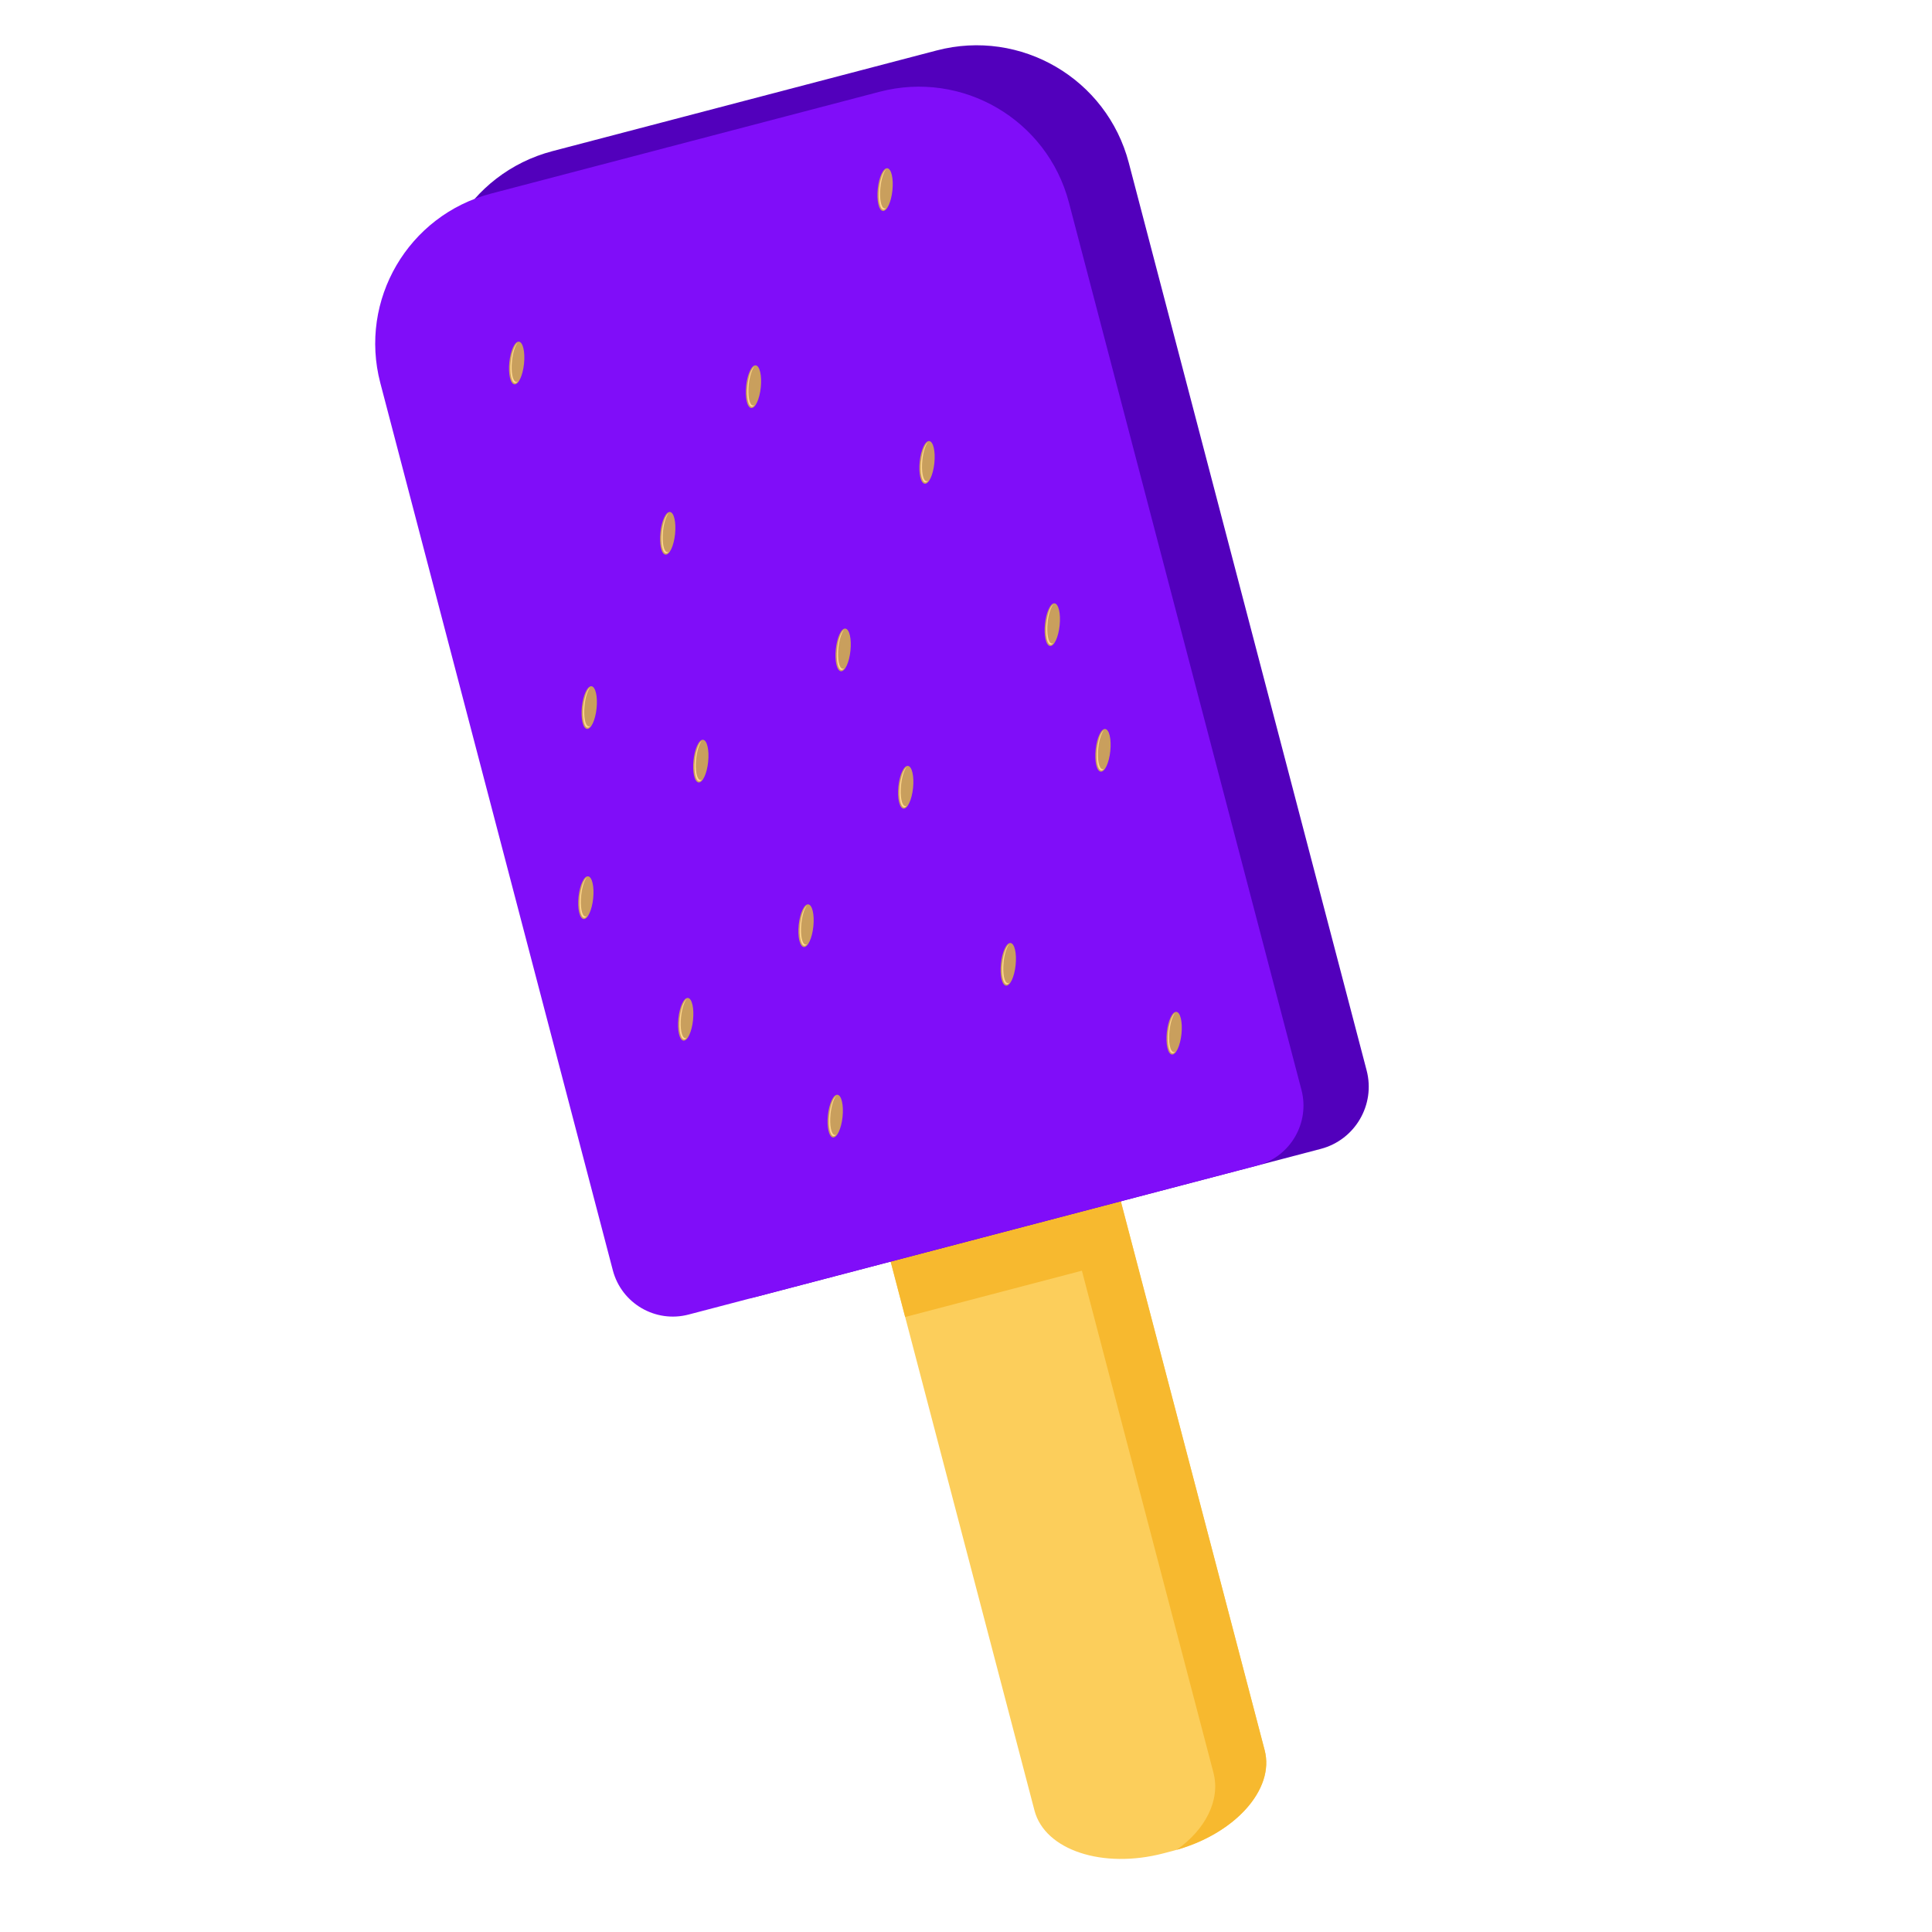 <?xml version="1.0" encoding="UTF-8" standalone="no"?>
<!DOCTYPE svg PUBLIC "-//W3C//DTD SVG 1.1//EN" "http://www.w3.org/Graphics/SVG/1.1/DTD/svg11.dtd">
<svg width="100%" height="100%" viewBox="0 0 800 800" version="1.1" xmlns="http://www.w3.org/2000/svg" xmlns:xlink="http://www.w3.org/1999/xlink" xml:space="preserve" xmlns:serif="http://www.serif.com/" style="fill-rule:evenodd;clip-rule:evenodd;stroke-linejoin:round;stroke-miterlimit:2;">
    <g id="Layer-1" serif:id="Layer 1">
        <g transform="matrix(1,0,0,1,481.824,427.939)">
            <path d="M0,339.477L3.941,338.444C29.171,331.832 46.14,313.178 41.842,296.778L-31.007,18.776C-35.49,1.667 -60.459,-6.61 -86.776,0.287C-113.094,7.183 -130.795,26.642 -126.312,43.749L-53.464,321.752C-49.166,338.152 -25.229,346.087 0,339.477" style="fill:rgb(252,206,91);fill-rule:nonzero;"/>
        </g>
        <g transform="matrix(1,0,0,1,502.465,453.267)">
            <path d="M0,280.773L-54.472,72.9L-127.652,92.077L-146.953,18.421C-151.436,1.314 -133.735,-18.145 -107.417,-25.041C-81.1,-31.938 -56.131,-23.661 -51.647,-6.552L21.201,271.45C25.416,287.534 9.171,305.778 -15.256,312.711C-3.409,304.384 2.984,292.162 0,280.773" style="fill:rgb(247,185,47);fill-rule:nonzero;"/>
        </g>
        <g transform="matrix(1,0,0,1,546.887,76.719)">
            <path d="M0,399.017L-233.635,460.24C-247.858,463.967 -262.41,455.458 -266.137,441.235L-364.623,65.396C-373.743,30.591 -352.921,-5.018 -318.116,-14.139L-159.017,-55.83C-124.211,-64.95 -88.602,-44.129 -79.481,-9.323L19.005,366.516C22.731,380.739 14.223,395.29 0,399.017" style="fill:rgb(82,0,188);fill-rule:nonzero;"/>
        </g>
        <g transform="matrix(1,0,0,1,520.56,94.302)">
            <path d="M0,388.334L-235.441,450.029C-249.166,453.626 -263.207,445.416 -266.803,431.691L-363.086,64.258C-372.076,29.951 -351.553,-5.148 -317.246,-14.138L-156.341,-56.302C-122.034,-65.292 -86.935,-44.769 -77.945,-10.462L18.338,356.972C21.935,370.696 13.725,384.737 0,388.334" style="fill:rgb(128,13,249);fill-rule:nonzero;"/>
        </g>
        <g transform="matrix(0.104,-0.995,-0.995,-0.104,284.564,419.082)">
            <path d="M-3.036,-2.737C-7.94,-2.737 -11.916,-1.371 -11.917,0.315C-11.917,2.001 -7.941,3.368 -3.036,3.368C1.868,3.369 5.844,2.002 5.843,0.316C5.844,-1.37 1.868,-2.736 -3.036,-2.737" style="fill:rgb(201,159,93);fill-rule:nonzero;"/>
        </g>
        <g transform="matrix(1,0,0,1,283.718,414.269)">
            <path d="M0,15.6C-1.436,15.451 -2.208,11.564 -1.725,6.919C-1.374,3.55 -0.458,0.717 0.566,-0.534C-0.66,0.26 -1.843,3.471 -2.254,7.412C-2.738,12.057 -1.966,15.944 -0.529,16.093C-0.135,16.134 0.269,15.881 0.656,15.408C0.437,15.549 0.217,15.622 0,15.6" style="fill:rgb(255,215,143);fill-rule:nonzero;"/>
        </g>
        <g transform="matrix(0.104,-0.995,-0.995,-0.104,244.621,290.008)">
            <path d="M-3.037,-2.736C-7.941,-2.736 -11.917,-1.368 -11.918,0.318C-11.917,2.003 -7.941,3.37 -3.037,3.369C1.868,3.368 5.844,2.001 5.844,0.315C5.843,-1.371 1.867,-2.737 -3.037,-2.736" style="fill:rgb(201,159,93);fill-rule:nonzero;"/>
        </g>
        <g transform="matrix(1,0,0,1,243.775,285.195)">
            <path d="M0,15.6C-1.437,15.45 -2.208,11.564 -1.725,6.919C-1.374,3.55 -0.458,0.717 0.566,-0.534C-0.66,0.26 -1.844,3.471 -2.254,7.412C-2.738,12.057 -1.966,15.944 -0.53,16.093C-0.135,16.134 0.268,15.881 0.656,15.407C0.437,15.549 0.217,15.622 0,15.6" style="fill:rgb(255,215,143);fill-rule:nonzero;"/>
        </g>
        <g transform="matrix(0.104,-0.995,-0.995,-0.104,334.386,380.322)">
            <path d="M-3.037,-2.736C-7.941,-2.737 -11.917,-1.371 -11.917,0.316C-11.917,2.001 -7.942,3.369 -3.037,3.369C1.868,3.369 5.844,2.003 5.844,0.317C5.845,-1.369 1.868,-2.736 -3.037,-2.736" style="fill:rgb(201,159,93);fill-rule:nonzero;"/>
        </g>
        <g transform="matrix(1,0,0,1,333.54,375.511)">
            <path d="M0,15.598C-1.437,15.449 -2.208,11.562 -1.725,6.917C-1.374,3.549 -0.458,0.715 0.566,-0.535C-0.66,0.258 -1.844,3.469 -2.254,7.41C-2.738,12.056 -1.966,15.942 -0.529,16.091C-0.135,16.133 0.268,15.879 0.656,15.405C0.437,15.547 0.217,15.621 0,15.598" style="fill:rgb(255,215,143);fill-rule:nonzero;"/>
        </g>
        <g transform="matrix(0.104,-0.995,-0.995,-0.104,349.752,266.132)">
            <path d="M-3.037,-2.736C-7.941,-2.737 -11.917,-1.371 -11.917,0.316C-11.917,2.001 -7.942,3.369 -3.037,3.369C1.868,3.369 5.844,2.003 5.844,0.317C5.845,-1.369 1.868,-2.736 -3.037,-2.736" style="fill:rgb(201,159,93);fill-rule:nonzero;"/>
        </g>
        <g transform="matrix(1,0,0,1,348.906,261.32)">
            <path d="M0,15.598C-1.437,15.449 -2.208,11.562 -1.725,6.917C-1.374,3.549 -0.458,0.715 0.566,-0.535C-0.66,0.258 -1.844,3.469 -2.254,7.41C-2.738,12.056 -1.966,15.942 -0.529,16.091C-0.135,16.133 0.268,15.879 0.656,15.405C0.437,15.547 0.217,15.621 0,15.598" style="fill:rgb(255,215,143);fill-rule:nonzero;"/>
        </g>
        <g transform="matrix(0.104,-0.995,-0.995,-0.104,367.127,75.524)">
            <path d="M-3.037,-2.736C-7.941,-2.737 -11.917,-1.37 -11.918,0.316C-11.918,2.001 -7.942,3.369 -3.037,3.369C1.868,3.369 5.844,2.003 5.844,0.317C5.844,-1.369 1.868,-2.736 -3.037,-2.736" style="fill:rgb(201,159,93);fill-rule:nonzero;"/>
        </g>
        <g transform="matrix(1,0,0,1,366.281,70.712)">
            <path d="M0,15.6C-1.437,15.45 -2.208,11.564 -1.725,6.919C-1.374,3.55 -0.458,0.717 0.566,-0.534C-0.66,0.26 -1.844,3.471 -2.254,7.412C-2.738,12.057 -1.966,15.943 -0.529,16.093C-0.135,16.134 0.268,15.881 0.656,15.407C0.437,15.549 0.217,15.622 0,15.6" style="fill:rgb(255,215,143);fill-rule:nonzero;"/>
        </g>
        <g transform="matrix(0.104,-0.995,-0.995,-0.104,375.668,322.991)">
            <path d="M-3.037,-2.736C-7.941,-2.737 -11.917,-1.37 -11.918,0.316C-11.918,2.001 -7.942,3.369 -3.037,3.369C1.868,3.369 5.844,2.003 5.844,0.317C5.844,-1.369 1.868,-2.736 -3.037,-2.736" style="fill:rgb(201,159,93);fill-rule:nonzero;"/>
        </g>
        <g transform="matrix(1,0,0,1,374.822,318.178)">
            <path d="M0,15.6C-1.437,15.45 -2.208,11.564 -1.725,6.919C-1.374,3.55 -0.458,0.717 0.566,-0.534C-0.66,0.26 -1.844,3.471 -2.254,7.412C-2.738,12.057 -1.966,15.943 -0.529,16.093C-0.135,16.134 0.268,15.881 0.656,15.407C0.437,15.549 0.217,15.622 0,15.6" style="fill:rgb(255,215,143);fill-rule:nonzero;"/>
        </g>
        <g transform="matrix(0.104,-0.995,-0.995,-0.104,384.487,188.483)">
            <path d="M-3.036,-2.736C-7.941,-2.737 -11.917,-1.371 -11.917,0.315C-11.918,2.001 -7.942,3.369 -3.036,3.368C1.868,3.369 5.844,2.003 5.844,0.317C5.844,-1.369 1.868,-2.736 -3.036,-2.736" style="fill:rgb(201,159,93);fill-rule:nonzero;"/>
        </g>
        <g transform="matrix(1,0,0,1,383.641,183.672)">
            <path d="M0,15.598C-1.437,15.449 -2.209,11.562 -1.725,6.917C-1.374,3.549 -0.458,0.715 0.566,-0.535C-0.66,0.258 -1.844,3.469 -2.254,7.411C-2.738,12.056 -1.966,15.942 -0.53,16.092C-0.135,16.133 0.268,15.879 0.656,15.406C0.437,15.547 0.217,15.621 0,15.598" style="fill:rgb(255,215,143);fill-rule:nonzero;"/>
        </g>
        <g transform="matrix(0.104,-0.995,-0.995,-0.104,290.823,312.175)">
            <path d="M-3.036,-2.736C-7.941,-2.737 -11.917,-1.371 -11.917,0.316C-11.917,2.001 -7.942,3.369 -3.036,3.368C1.868,3.369 5.844,2.003 5.844,0.317C5.845,-1.369 1.868,-2.736 -3.036,-2.736" style="fill:rgb(201,159,93);fill-rule:nonzero;"/>
        </g>
        <g transform="matrix(1,0,0,1,289.977,307.363)">
            <path d="M0,15.598C-1.437,15.449 -2.208,11.562 -1.725,6.917C-1.374,3.549 -0.458,0.715 0.566,-0.535C-0.66,0.258 -1.843,3.469 -2.254,7.41C-2.738,12.056 -1.966,15.942 -0.529,16.092C-0.135,16.133 0.268,15.879 0.656,15.405C0.437,15.547 0.217,15.621 0,15.598" style="fill:rgb(255,215,143);fill-rule:nonzero;"/>
        </g>
        <g transform="matrix(0.104,-0.995,-0.995,-0.104,277.12,217.842)">
            <path d="M-3.037,-2.736C-7.941,-2.737 -11.917,-1.37 -11.917,0.316C-11.917,2.001 -7.942,3.369 -3.037,3.369C1.868,3.369 5.844,2.003 5.844,0.317C5.845,-1.369 1.868,-2.736 -3.037,-2.736" style="fill:rgb(201,159,93);fill-rule:nonzero;"/>
        </g>
        <g transform="matrix(1,0,0,1,276.274,213.031)">
            <path d="M0,15.598C-1.437,15.449 -2.208,11.562 -1.725,6.917C-1.374,3.549 -0.458,0.715 0.566,-0.535C-0.66,0.258 -1.844,3.469 -2.254,7.41C-2.738,12.055 -1.966,15.942 -0.529,16.091C-0.135,16.133 0.268,15.879 0.656,15.405C0.437,15.547 0.217,15.621 0,15.598" style="fill:rgb(255,215,143);fill-rule:nonzero;"/>
        </g>
        <g transform="matrix(0.104,-0.995,-0.995,-0.104,214.575,147.324)">
            <path d="M-3.036,-2.737C-7.941,-2.737 -11.917,-1.37 -11.917,0.316C-11.917,2.002 -7.941,3.369 -3.036,3.368C1.869,3.368 5.844,2.001 5.844,0.315C5.844,-1.371 1.868,-2.737 -3.036,-2.737" style="fill:rgb(201,159,93);fill-rule:nonzero;"/>
        </g>
        <g transform="matrix(1,0,0,1,213.73,142.512)">
            <path d="M0,15.599C-1.436,15.45 -2.208,11.563 -1.725,6.918C-1.374,3.55 -0.458,0.716 0.566,-0.534C-0.66,0.259 -1.843,3.47 -2.254,7.411C-2.738,12.056 -1.966,15.943 -0.529,16.092C-0.135,16.133 0.269,15.88 0.656,15.406C0.437,15.548 0.218,15.621 0,15.599" style="fill:rgb(255,215,143);fill-rule:nonzero;"/>
        </g>
        <g transform="matrix(0.104,-0.995,-0.995,-0.104,436.367,255.675)">
            <path d="M-3.037,-2.736C-7.941,-2.736 -11.917,-1.37 -11.917,0.316C-11.918,2.002 -7.942,3.369 -3.037,3.369C1.868,3.369 5.844,2.003 5.844,0.317C5.845,-1.369 1.868,-2.736 -3.037,-2.736" style="fill:rgb(201,159,93);fill-rule:nonzero;"/>
        </g>
        <g transform="matrix(1,0,0,1,435.521,250.864)">
            <path d="M0,15.598C-1.437,15.449 -2.209,11.562 -1.725,6.917C-1.374,3.549 -0.458,0.715 0.566,-0.535C-0.66,0.258 -1.844,3.469 -2.254,7.411C-2.738,12.056 -1.966,15.942 -0.529,16.092C-0.135,16.133 0.268,15.879 0.656,15.406C0.437,15.547 0.217,15.621 0,15.598" style="fill:rgb(255,215,143);fill-rule:nonzero;"/>
        </g>
        <g transform="matrix(0.104,-0.995,-0.995,-0.104,486.816,424.838)">
            <path d="M-3.037,-2.736C-7.941,-2.736 -11.917,-1.37 -11.918,0.316C-11.918,2.002 -7.941,3.369 -3.037,3.369C1.868,3.369 5.844,2.004 5.844,0.317C5.845,-1.369 1.868,-2.736 -3.037,-2.736" style="fill:rgb(201,159,93);fill-rule:nonzero;"/>
        </g>
        <g transform="matrix(1,0,0,1,485.97,420.025)">
            <path d="M0,15.6C-1.437,15.45 -2.209,11.564 -1.726,6.919C-1.374,3.55 -0.458,0.716 0.566,-0.534C-0.66,0.259 -1.844,3.471 -2.255,7.412C-2.738,12.057 -1.966,15.944 -0.53,16.093C-0.135,16.134 0.268,15.88 0.656,15.407C0.437,15.548 0.217,15.622 0,15.6" style="fill:rgb(255,215,143);fill-rule:nonzero;"/>
        </g>
        <g transform="matrix(0.104,-0.995,-0.995,-0.104,243.213,368.716)">
            <path d="M-3.037,-2.736C-7.941,-2.736 -11.917,-1.369 -11.918,0.318C-11.917,2.003 -7.941,3.37 -3.037,3.368C1.868,3.368 5.844,2.001 5.844,0.315C5.843,-1.371 1.867,-2.737 -3.037,-2.736" style="fill:rgb(201,159,93);fill-rule:nonzero;"/>
        </g>
        <g transform="matrix(1,0,0,1,242.367,363.903)">
            <path d="M0,15.6C-1.436,15.45 -2.208,11.564 -1.725,6.919C-1.374,3.551 -0.458,0.717 0.566,-0.534C-0.66,0.26 -1.843,3.471 -2.254,7.412C-2.738,12.057 -1.966,15.944 -0.529,16.093C-0.135,16.134 0.269,15.881 0.656,15.407C0.437,15.549 0.217,15.622 0,15.6" style="fill:rgb(255,215,143);fill-rule:nonzero;"/>
        </g>
        <g transform="matrix(0.104,-0.995,-0.995,-0.104,457.346,307.709)">
            <path d="M-3.036,-2.736C-7.94,-2.736 -11.916,-1.369 -11.916,0.317C-11.916,2.003 -7.94,3.369 -3.036,3.369C1.87,3.369 5.845,2.002 5.845,0.316C5.845,-1.37 1.869,-2.737 -3.036,-2.736" style="fill:rgb(201,159,93);fill-rule:nonzero;"/>
        </g>
        <g transform="matrix(1,0,0,1,456.5,302.896)">
            <path d="M0,15.599C-1.437,15.45 -2.208,11.563 -1.725,6.918C-1.374,3.55 -0.458,0.716 0.566,-0.534C-0.66,0.259 -1.844,3.47 -2.254,7.411C-2.737,12.056 -1.966,15.943 -0.529,16.092C-0.135,16.133 0.269,15.88 0.656,15.406C0.437,15.548 0.218,15.621 0,15.599" style="fill:rgb(255,215,143);fill-rule:nonzero;"/>
        </g>
        <g transform="matrix(0.104,-0.995,-0.995,-0.104,418.14,396.321)">
            <path d="M-3.036,-2.735C-7.94,-2.735 -11.916,-1.368 -11.916,0.318C-11.916,2.004 -7.94,3.37 -3.036,3.369C1.869,3.368 5.845,2.002 5.845,0.316C5.844,-1.371 1.868,-2.737 -3.036,-2.735" style="fill:rgb(201,159,93);fill-rule:nonzero;"/>
        </g>
        <g transform="matrix(1,0,0,1,417.294,391.508)">
            <path d="M0,15.598C-1.436,15.449 -2.208,11.562 -1.725,6.918C-1.373,3.549 -0.458,0.715 0.566,-0.535C-0.66,0.258 -1.843,3.47 -2.254,7.411C-2.737,12.056 -1.965,15.942 -0.529,16.092C-0.135,16.133 0.269,15.879 0.656,15.406C0.437,15.547 0.218,15.621 0,15.598" style="fill:rgb(255,215,143);fill-rule:nonzero;"/>
        </g>
        <g transform="matrix(0.104,-0.995,-0.995,-0.104,312.621,157.13)">
            <path d="M-3.037,-2.736C-7.941,-2.737 -11.917,-1.37 -11.917,0.316C-11.917,2.001 -7.942,3.369 -3.037,3.369C1.868,3.369 5.844,2.003 5.844,0.317C5.845,-1.369 1.868,-2.736 -3.037,-2.736" style="fill:rgb(201,159,93);fill-rule:nonzero;"/>
        </g>
        <g transform="matrix(1,0,0,1,311.775,152.318)">
            <path d="M0,15.598C-1.437,15.449 -2.208,11.562 -1.725,6.917C-1.374,3.549 -0.458,0.715 0.566,-0.535C-0.66,0.258 -1.844,3.469 -2.254,7.41C-2.738,12.056 -1.966,15.942 -0.53,16.091C-0.135,16.133 0.268,15.879 0.656,15.405C0.437,15.547 0.217,15.621 0,15.598" style="fill:rgb(255,215,143);fill-rule:nonzero;"/>
        </g>
        <g transform="matrix(0.104,-0.995,-0.995,-0.104,346.477,459.164)">
            <path d="M-3.036,-2.737C-7.94,-2.737 -11.917,-1.37 -11.917,0.316C-11.917,2.001 -7.941,3.368 -3.036,3.369C1.868,3.368 5.844,2.002 5.843,0.316C5.844,-1.37 1.868,-2.736 -3.036,-2.737" style="fill:rgb(201,159,93);fill-rule:nonzero;"/>
        </g>
        <g transform="matrix(1,0,0,1,345.631,454.351)">
            <path d="M0,15.6C-1.437,15.451 -2.208,11.564 -1.725,6.919C-1.374,3.55 -0.458,0.717 0.566,-0.534C-0.66,0.26 -1.844,3.471 -2.254,7.412C-2.738,12.057 -1.966,15.944 -0.529,16.093C-0.135,16.134 0.268,15.881 0.656,15.408C0.437,15.549 0.217,15.622 0,15.6" style="fill:rgb(255,215,143);fill-rule:nonzero;"/>
        </g>
    </g>
</svg>
